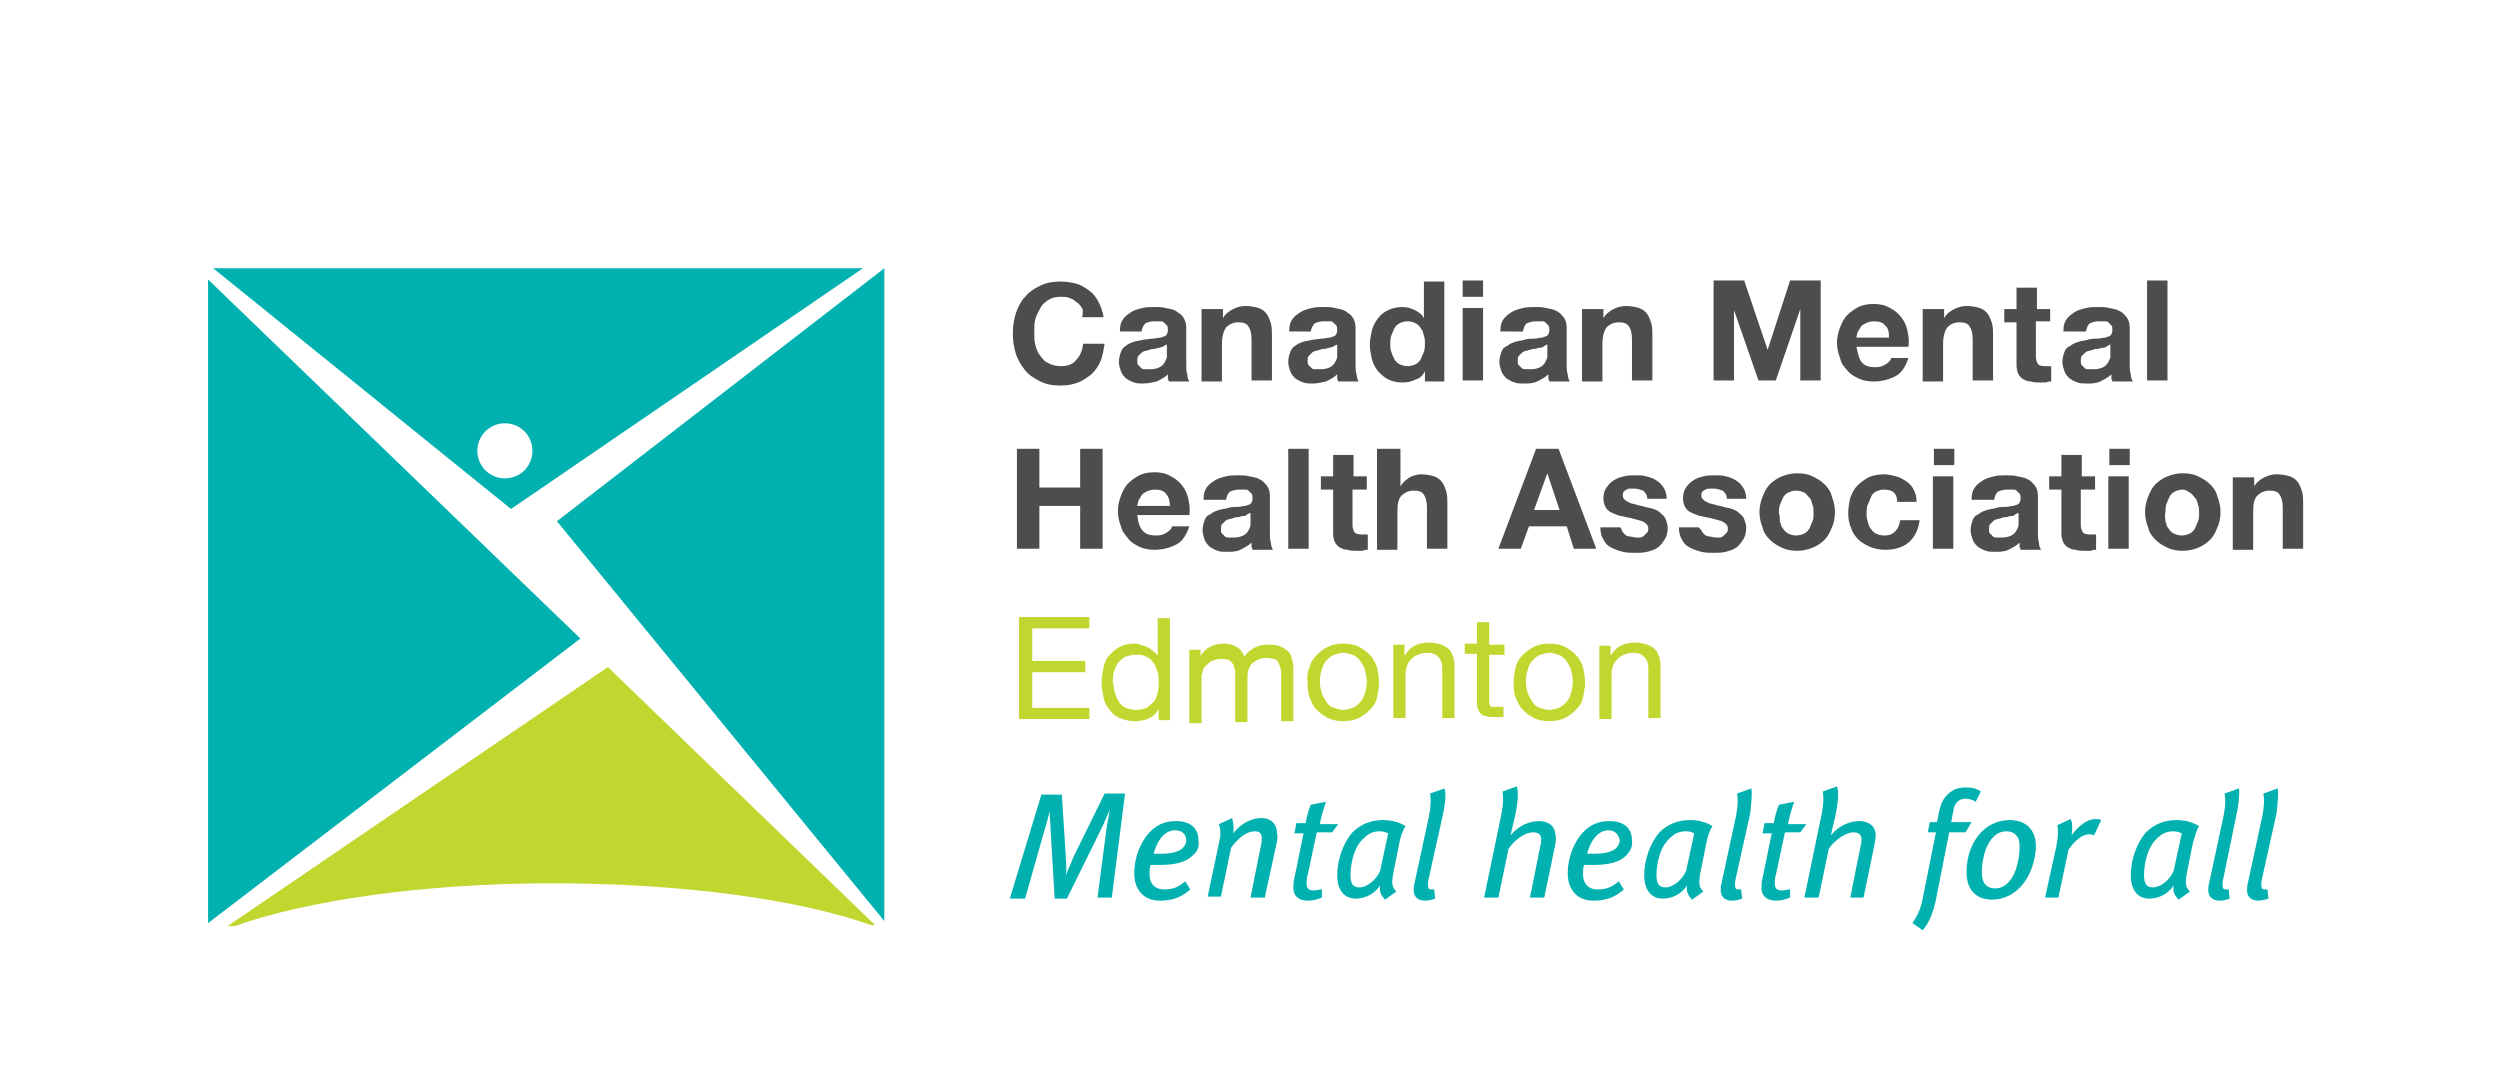 <?xml version="1.0" encoding="utf-8"?>
<!-- Generator: Adobe Illustrator 23.0.4, SVG Export Plug-In . SVG Version: 6.00 Build 0)  -->
<svg version="1.1" id="Layer_1" xmlns="http://www.w3.org/2000/svg" xmlns:xlink="http://www.w3.org/1999/xlink" x="0px" y="0px"
	 viewBox="0 0 245.1 106.5" style="enable-background:new 0 0 245.1 106.5;" xml:space="preserve">
<style type="text/css">
	.st0{fill:#4D4D4D;}
	.st1{fill:#00B1B0;}
	.st2{fill:#C1D730;}
</style>
<g>
	<path class="st0" d="M106,30.1c-0.1-0.2-0.3-0.4-0.5-0.5c-0.2-0.2-0.4-0.3-0.7-0.4c-0.2-0.1-0.5-0.1-0.8-0.1
		c-0.5,0-0.9,0.1-1.2,0.3c-0.3,0.2-0.6,0.4-0.8,0.8s-0.4,0.7-0.5,1.1c-0.1,0.4-0.1,0.8-0.1,1.3c0,0.4,0,0.8,0.1,1.2
		c0.1,0.4,0.2,0.7,0.5,1.1s0.5,0.6,0.8,0.7c0.3,0.2,0.8,0.3,1.2,0.3c0.7,0,1.2-0.2,1.5-0.6c0.4-0.4,0.6-0.9,0.7-1.6h2.1
		c-0.1,0.6-0.2,1.2-0.4,1.7c-0.2,0.5-0.5,0.9-0.9,1.3c-0.4,0.3-0.8,0.6-1.3,0.8c-0.5,0.2-1.1,0.3-1.7,0.3c-0.8,0-1.4-0.1-2-0.4
		c-0.6-0.3-1.1-0.6-1.5-1.1c-0.4-0.5-0.7-1-0.9-1.6c-0.2-0.6-0.3-1.3-0.3-2c0-0.7,0.1-1.4,0.3-2s0.5-1.2,0.9-1.6
		c0.4-0.5,0.9-0.8,1.5-1.1c0.6-0.3,1.3-0.4,2-0.4c0.5,0,1.1,0.1,1.5,0.2s0.9,0.4,1.3,0.7c0.4,0.3,0.7,0.7,0.9,1.1
		c0.2,0.4,0.4,0.9,0.5,1.5h-2.1C106.2,30.5,106.2,30.3,106,30.1z"/>
	<path class="st0" d="M109.8,32.4c0-0.5,0.1-0.8,0.3-1.1c0.2-0.3,0.5-0.5,0.8-0.7c0.3-0.2,0.7-0.3,1.1-0.4c0.4-0.1,0.8-0.1,1.2-0.1
		c0.4,0,0.7,0,1.1,0.1c0.4,0.1,0.7,0.1,1,0.3s0.6,0.4,0.7,0.6c0.2,0.3,0.3,0.6,0.3,1v3.7c0,0.3,0,0.6,0.1,0.9c0,0.3,0.1,0.5,0.2,0.7
		h-2c0-0.1-0.1-0.2-0.1-0.3c0-0.1,0-0.2,0-0.4c-0.3,0.3-0.7,0.5-1.1,0.7c-0.4,0.1-0.9,0.2-1.3,0.2c-0.3,0-0.7,0-0.9-0.1
		c-0.3-0.1-0.5-0.2-0.8-0.4c-0.2-0.2-0.4-0.4-0.5-0.7c-0.1-0.3-0.2-0.6-0.2-0.9c0-0.4,0.1-0.7,0.2-1c0.1-0.3,0.3-0.5,0.5-0.6
		c0.2-0.2,0.5-0.3,0.8-0.4c0.3-0.1,0.6-0.1,0.9-0.2c0.3,0,0.6-0.1,0.9-0.1c0.3,0,0.5-0.1,0.8-0.1c0.2-0.1,0.4-0.1,0.5-0.2
		c0.1-0.1,0.2-0.3,0.2-0.5c0-0.2,0-0.4-0.1-0.5c-0.1-0.1-0.2-0.2-0.3-0.3c-0.1-0.1-0.2-0.1-0.4-0.1c-0.2,0-0.3,0-0.5,0
		c-0.4,0-0.7,0.1-0.9,0.2c-0.2,0.2-0.3,0.4-0.4,0.8H109.8z M114.3,33.8c-0.1,0.1-0.2,0.1-0.3,0.2c-0.1,0-0.3,0.1-0.4,0.1
		c-0.1,0-0.3,0.1-0.4,0.1s-0.3,0-0.5,0.1c-0.1,0-0.3,0.1-0.4,0.1s-0.3,0.1-0.4,0.2s-0.2,0.2-0.3,0.3c-0.1,0.1-0.1,0.3-0.1,0.5
		c0,0.2,0,0.3,0.1,0.4c0.1,0.1,0.2,0.2,0.3,0.3c0.1,0.1,0.2,0.1,0.4,0.1c0.1,0,0.3,0,0.5,0c0.4,0,0.7-0.1,0.9-0.2
		c0.2-0.1,0.4-0.3,0.5-0.5c0.1-0.2,0.2-0.4,0.2-0.5c0-0.2,0-0.3,0-0.4V33.8z"/>
	<path class="st0" d="M119.9,30.2v1h0c0.2-0.4,0.6-0.7,1-0.9c0.4-0.2,0.8-0.3,1.2-0.3c0.5,0,1,0.1,1.3,0.2c0.3,0.1,0.6,0.3,0.8,0.6
		c0.2,0.3,0.3,0.6,0.4,0.9c0.1,0.4,0.1,0.8,0.1,1.2v4.4h-2v-4c0-0.6-0.1-1-0.3-1.3c-0.2-0.3-0.5-0.4-1-0.4c-0.5,0-0.9,0.2-1.2,0.5
		c-0.2,0.3-0.4,0.8-0.4,1.6v3.7h-2v-7.1H119.9z"/>
	<path class="st0" d="M126.4,32.4c0-0.5,0.1-0.8,0.3-1.1c0.2-0.3,0.5-0.5,0.8-0.7c0.3-0.2,0.7-0.3,1.1-0.4c0.4-0.1,0.8-0.1,1.2-0.1
		c0.4,0,0.7,0,1.1,0.1c0.4,0.1,0.7,0.1,1,0.3s0.6,0.4,0.7,0.6c0.2,0.3,0.3,0.6,0.3,1v3.7c0,0.3,0,0.6,0.1,0.9c0,0.3,0.1,0.5,0.2,0.7
		h-2c0-0.1-0.1-0.2-0.1-0.3c0-0.1,0-0.2,0-0.4c-0.3,0.3-0.7,0.5-1.1,0.7c-0.4,0.1-0.9,0.2-1.3,0.2c-0.3,0-0.7,0-0.9-0.1
		c-0.3-0.1-0.5-0.2-0.8-0.4c-0.2-0.2-0.4-0.4-0.5-0.7c-0.1-0.3-0.2-0.6-0.2-0.9c0-0.4,0.1-0.7,0.2-1c0.1-0.3,0.3-0.5,0.5-0.6
		c0.2-0.2,0.5-0.3,0.8-0.4c0.3-0.1,0.6-0.1,0.9-0.2c0.3,0,0.6-0.1,0.9-0.1c0.3,0,0.5-0.1,0.8-0.1c0.2-0.1,0.4-0.1,0.5-0.2
		c0.1-0.1,0.2-0.3,0.2-0.5c0-0.2,0-0.4-0.1-0.5c-0.1-0.1-0.2-0.2-0.3-0.3c-0.1-0.1-0.2-0.1-0.4-0.1c-0.2,0-0.3,0-0.5,0
		c-0.4,0-0.7,0.1-0.9,0.2c-0.2,0.2-0.3,0.4-0.4,0.8H126.4z M131,33.8c-0.1,0.1-0.2,0.1-0.3,0.2c-0.1,0-0.3,0.1-0.4,0.1
		c-0.1,0-0.3,0.1-0.4,0.1s-0.3,0-0.5,0.1c-0.1,0-0.3,0.1-0.4,0.1s-0.3,0.1-0.4,0.2s-0.2,0.2-0.3,0.3c-0.1,0.1-0.1,0.3-0.1,0.5
		c0,0.2,0,0.3,0.1,0.4c0.1,0.1,0.2,0.2,0.3,0.3c0.1,0.1,0.2,0.1,0.4,0.1c0.1,0,0.3,0,0.5,0c0.4,0,0.7-0.1,0.9-0.2
		c0.2-0.1,0.4-0.3,0.5-0.5c0.1-0.2,0.2-0.4,0.2-0.5c0-0.2,0-0.3,0-0.4V33.8z"/>
	<path class="st0" d="M139.7,36.4c-0.2,0.4-0.5,0.7-0.9,0.8c-0.4,0.2-0.8,0.3-1.3,0.3c-0.5,0-1-0.1-1.4-0.3s-0.7-0.5-1-0.8
		c-0.3-0.4-0.5-0.8-0.6-1.2c-0.1-0.5-0.2-0.9-0.2-1.4c0-0.5,0.1-0.9,0.2-1.4c0.1-0.4,0.3-0.8,0.6-1.2s0.6-0.6,1-0.8
		c0.4-0.2,0.9-0.3,1.4-0.3c0.4,0,0.8,0.1,1.2,0.3s0.7,0.4,0.9,0.8h0v-3.6h2v9.8h-1.9L139.7,36.4L139.7,36.4z M139.6,32.9
		c-0.1-0.3-0.1-0.5-0.3-0.7c-0.1-0.2-0.3-0.4-0.5-0.5c-0.2-0.1-0.5-0.2-0.8-0.2c-0.3,0-0.6,0.1-0.8,0.2c-0.2,0.1-0.4,0.3-0.5,0.5
		c-0.1,0.2-0.2,0.5-0.3,0.7c-0.1,0.3-0.1,0.6-0.1,0.8c0,0.3,0,0.5,0.1,0.8s0.2,0.5,0.3,0.7c0.1,0.2,0.3,0.4,0.5,0.5
		c0.2,0.1,0.5,0.2,0.8,0.2c0.3,0,0.6-0.1,0.8-0.2c0.2-0.1,0.4-0.3,0.5-0.5c0.1-0.2,0.2-0.5,0.3-0.7c0.1-0.3,0.1-0.6,0.1-0.9
		C139.7,33.4,139.7,33.2,139.6,32.9z"/>
	<path class="st0" d="M143.4,29.1v-1.6h2v1.6H143.4z M145.4,30.2v7.1h-2v-7.1H145.4z"/>
	<path class="st0" d="M147.1,32.4c0-0.5,0.1-0.8,0.3-1.1c0.2-0.3,0.5-0.5,0.8-0.7c0.3-0.2,0.7-0.3,1.1-0.4c0.4-0.1,0.8-0.1,1.2-0.1
		c0.4,0,0.7,0,1.1,0.1s0.7,0.1,1,0.3c0.3,0.1,0.5,0.4,0.7,0.6c0.2,0.3,0.3,0.6,0.3,1v3.7c0,0.3,0,0.6,0.1,0.9c0,0.3,0.1,0.5,0.2,0.7
		h-2c0-0.1-0.1-0.2-0.1-0.3c0-0.1,0-0.2,0-0.4c-0.3,0.3-0.7,0.5-1.1,0.7s-0.9,0.2-1.3,0.2c-0.3,0-0.7,0-0.9-0.1
		c-0.3-0.1-0.5-0.2-0.8-0.4c-0.2-0.2-0.4-0.4-0.5-0.7c-0.1-0.3-0.2-0.6-0.2-0.9c0-0.4,0.1-0.7,0.2-1c0.1-0.3,0.3-0.5,0.6-0.6
		c0.2-0.2,0.5-0.3,0.8-0.4c0.3-0.1,0.6-0.1,0.9-0.2s0.6-0.1,0.9-0.1c0.3,0,0.5-0.1,0.8-0.1c0.2-0.1,0.4-0.1,0.5-0.2
		c0.1-0.1,0.2-0.3,0.2-0.5c0-0.2,0-0.4-0.1-0.5s-0.2-0.2-0.3-0.3c-0.1-0.1-0.2-0.1-0.4-0.1c-0.2,0-0.3,0-0.5,0
		c-0.4,0-0.7,0.1-0.9,0.2s-0.3,0.4-0.4,0.8H147.1z M151.6,33.8c-0.1,0.1-0.2,0.1-0.3,0.2s-0.3,0.1-0.4,0.1c-0.1,0-0.3,0.1-0.4,0.1
		c-0.2,0-0.3,0-0.5,0.1c-0.1,0-0.3,0.1-0.4,0.1c-0.1,0-0.3,0.1-0.4,0.2s-0.2,0.2-0.3,0.3s-0.1,0.3-0.1,0.5c0,0.2,0,0.3,0.1,0.4
		s0.2,0.2,0.3,0.3c0.1,0.1,0.2,0.1,0.4,0.1s0.3,0,0.5,0c0.4,0,0.7-0.1,0.9-0.2c0.2-0.1,0.4-0.3,0.5-0.5c0.1-0.2,0.2-0.4,0.2-0.5
		c0-0.2,0-0.3,0-0.4V33.8z"/>
	<path class="st0" d="M157.2,30.2v1h0c0.2-0.4,0.6-0.7,1-0.9c0.4-0.2,0.8-0.3,1.2-0.3c0.5,0,1,0.1,1.3,0.2c0.3,0.1,0.6,0.3,0.8,0.6
		s0.3,0.6,0.4,0.9c0.1,0.4,0.1,0.8,0.1,1.2v4.4h-2v-4c0-0.6-0.1-1-0.3-1.3c-0.2-0.3-0.5-0.4-1-0.4c-0.5,0-0.9,0.2-1.2,0.5
		c-0.2,0.3-0.4,0.8-0.4,1.6v3.7h-2v-7.1H157.2z"/>
	<path class="st0" d="M171,27.5l2.3,6.8h0l2.2-6.8h3v9.8h-2v-7h0l-2.4,7h-1.7l-2.4-6.9h0v6.9h-2v-9.8H171z"/>
	<path class="st0" d="M182.6,35.6c0.3,0.3,0.7,0.4,1.3,0.4c0.4,0,0.7-0.1,1-0.3c0.3-0.2,0.5-0.4,0.5-0.6h1.7
		c-0.3,0.9-0.7,1.5-1.3,1.8s-1.3,0.5-2.1,0.5c-0.6,0-1.1-0.1-1.5-0.3c-0.4-0.2-0.8-0.4-1.1-0.8c-0.3-0.3-0.6-0.7-0.7-1.2
		c-0.2-0.5-0.3-1-0.3-1.5c0-0.5,0.1-1,0.3-1.5c0.2-0.5,0.4-0.9,0.7-1.2c0.3-0.3,0.7-0.6,1.1-0.8c0.4-0.2,0.9-0.3,1.5-0.3
		c0.6,0,1.1,0.1,1.6,0.4c0.4,0.2,0.8,0.5,1.1,0.9c0.3,0.4,0.5,0.8,0.6,1.3s0.2,1,0.1,1.6h-5.1C182.2,34.9,182.3,35.3,182.6,35.6z
		 M184.8,31.9c-0.2-0.3-0.6-0.4-1.1-0.4c-0.3,0-0.6,0.1-0.8,0.2s-0.4,0.2-0.5,0.4c-0.1,0.2-0.2,0.3-0.3,0.5c0,0.2-0.1,0.3-0.1,0.5
		h3.2C185.2,32.5,185.1,32.1,184.8,31.9z"/>
	<path class="st0" d="M190.6,30.2v1h0c0.2-0.4,0.6-0.7,1-0.9c0.4-0.2,0.8-0.3,1.2-0.3c0.5,0,1,0.1,1.3,0.2c0.3,0.1,0.6,0.3,0.8,0.6
		s0.3,0.6,0.4,0.9c0.1,0.4,0.1,0.8,0.1,1.2v4.4h-2v-4c0-0.6-0.1-1-0.3-1.3c-0.2-0.3-0.5-0.4-1-0.4c-0.5,0-0.9,0.2-1.2,0.5
		c-0.2,0.3-0.4,0.8-0.4,1.6v3.7h-2v-7.1H190.6z"/>
	<path class="st0" d="M201,30.2v1.3h-1.4V35c0,0.3,0.1,0.5,0.2,0.7c0.1,0.1,0.3,0.2,0.7,0.2c0.1,0,0.2,0,0.3,0c0.1,0,0.2,0,0.3,0
		v1.5c-0.2,0-0.3,0-0.5,0.1c-0.2,0-0.4,0-0.6,0c-0.3,0-0.6,0-0.9-0.1c-0.3,0-0.5-0.1-0.7-0.2c-0.2-0.1-0.4-0.3-0.5-0.5
		c-0.1-0.2-0.2-0.5-0.2-0.9v-4.2h-1.2v-1.3h1.2v-2.1h2v2.1H201z"/>
	<path class="st0" d="M202.3,32.4c0-0.5,0.1-0.8,0.3-1.1c0.2-0.3,0.5-0.5,0.8-0.7c0.3-0.2,0.7-0.3,1.1-0.4c0.4-0.1,0.8-0.1,1.2-0.1
		c0.4,0,0.7,0,1.1,0.1s0.7,0.1,1,0.3c0.3,0.1,0.5,0.4,0.7,0.6c0.2,0.3,0.3,0.6,0.3,1v3.7c0,0.3,0,0.6,0.1,0.9c0,0.3,0.1,0.5,0.2,0.7
		h-2c0-0.1-0.1-0.2-0.1-0.3c0-0.1,0-0.2,0-0.4c-0.3,0.3-0.7,0.5-1.1,0.7s-0.9,0.2-1.3,0.2c-0.3,0-0.7,0-0.9-0.1
		c-0.3-0.1-0.5-0.2-0.8-0.4c-0.2-0.2-0.4-0.4-0.5-0.7c-0.1-0.3-0.2-0.6-0.2-0.9c0-0.4,0.1-0.7,0.2-1c0.1-0.3,0.3-0.5,0.6-0.6
		c0.2-0.2,0.5-0.3,0.8-0.4c0.3-0.1,0.6-0.1,0.9-0.2s0.6-0.1,0.9-0.1c0.3,0,0.5-0.1,0.8-0.1c0.2-0.1,0.4-0.1,0.5-0.2
		c0.1-0.1,0.2-0.3,0.2-0.5c0-0.2,0-0.4-0.1-0.5s-0.2-0.2-0.3-0.3c-0.1-0.1-0.2-0.1-0.4-0.1c-0.2,0-0.3,0-0.5,0
		c-0.4,0-0.7,0.1-0.9,0.2s-0.3,0.4-0.4,0.8H202.3z M206.8,33.8c-0.1,0.1-0.2,0.1-0.3,0.2s-0.3,0.1-0.4,0.1c-0.1,0-0.3,0.1-0.4,0.1
		c-0.2,0-0.3,0-0.5,0.1c-0.1,0-0.3,0.1-0.4,0.1c-0.1,0-0.3,0.1-0.4,0.2c-0.1,0.1-0.2,0.2-0.3,0.3s-0.1,0.3-0.1,0.5
		c0,0.2,0,0.3,0.1,0.4s0.2,0.2,0.3,0.3c0.1,0.1,0.2,0.1,0.4,0.1s0.3,0,0.5,0c0.4,0,0.7-0.1,0.9-0.2c0.2-0.1,0.4-0.3,0.5-0.5
		c0.1-0.2,0.2-0.4,0.2-0.5c0-0.2,0-0.3,0-0.4V33.8z"/>
	<path class="st0" d="M212.5,27.5v9.8h-2v-9.8H212.5z"/>
	<path class="st0" d="M101.9,44v3.8h4V44h2.2v9.8h-2.2v-4.2h-4v4.2h-2.2V44H101.9z"/>
	<path class="st0" d="M112.1,52.1c0.3,0.3,0.7,0.4,1.3,0.4c0.4,0,0.7-0.1,1-0.3c0.3-0.2,0.5-0.4,0.5-0.6h1.7
		c-0.3,0.9-0.7,1.5-1.3,1.8s-1.3,0.5-2.1,0.5c-0.6,0-1.1-0.1-1.5-0.3c-0.4-0.2-0.8-0.4-1.1-0.8s-0.6-0.7-0.7-1.2
		c-0.2-0.5-0.3-1-0.3-1.5c0-0.5,0.1-1,0.3-1.5c0.2-0.5,0.4-0.9,0.7-1.2s0.7-0.6,1.1-0.8c0.4-0.2,0.9-0.3,1.5-0.3
		c0.6,0,1.1,0.1,1.6,0.4c0.4,0.2,0.8,0.5,1.1,0.9c0.3,0.4,0.5,0.8,0.6,1.3c0.1,0.5,0.2,1,0.1,1.6h-5.1
		C111.6,51.4,111.8,51.8,112.1,52.1z M114.3,48.4c-0.2-0.3-0.6-0.4-1.1-0.4c-0.3,0-0.6,0.1-0.8,0.2c-0.2,0.1-0.4,0.2-0.5,0.4
		c-0.1,0.2-0.2,0.3-0.3,0.5c0,0.2-0.1,0.3-0.1,0.5h3.2C114.7,49,114.5,48.6,114.3,48.4z"/>
	<path class="st0" d="M118,48.9c0-0.5,0.1-0.8,0.3-1.1c0.2-0.3,0.5-0.5,0.8-0.7c0.3-0.2,0.7-0.3,1.1-0.4c0.4-0.1,0.8-0.1,1.2-0.1
		c0.4,0,0.7,0,1.1,0.1s0.7,0.1,1,0.3c0.3,0.1,0.5,0.4,0.7,0.6c0.2,0.3,0.3,0.6,0.3,1v3.7c0,0.3,0,0.6,0.1,0.9c0,0.3,0.1,0.5,0.2,0.7
		h-2c0-0.1-0.1-0.2-0.1-0.3c0-0.1,0-0.2,0-0.4c-0.3,0.3-0.7,0.5-1.1,0.7s-0.9,0.2-1.3,0.2c-0.3,0-0.7,0-0.9-0.1
		c-0.3-0.1-0.5-0.2-0.8-0.4c-0.2-0.2-0.4-0.4-0.5-0.7c-0.1-0.3-0.2-0.6-0.2-0.9c0-0.4,0.1-0.7,0.2-1c0.1-0.3,0.3-0.5,0.6-0.6
		c0.2-0.2,0.5-0.3,0.8-0.4c0.3-0.1,0.6-0.1,0.9-0.2s0.6-0.1,0.9-0.1c0.3,0,0.5-0.1,0.8-0.1c0.2-0.1,0.4-0.1,0.5-0.2
		c0.1-0.1,0.2-0.3,0.2-0.5c0-0.2,0-0.4-0.1-0.5s-0.2-0.2-0.3-0.3c-0.1-0.1-0.2-0.1-0.4-0.1c-0.2,0-0.3,0-0.5,0
		c-0.4,0-0.7,0.1-0.9,0.2s-0.3,0.4-0.4,0.8H118z M122.5,50.3c-0.1,0.1-0.2,0.1-0.3,0.2s-0.3,0.1-0.4,0.1c-0.1,0-0.3,0.1-0.4,0.1
		c-0.2,0-0.3,0-0.5,0.1c-0.1,0-0.3,0.1-0.4,0.1c-0.1,0-0.3,0.1-0.4,0.2s-0.2,0.2-0.3,0.3s-0.1,0.3-0.1,0.5c0,0.2,0,0.3,0.1,0.4
		s0.2,0.2,0.3,0.3c0.1,0.1,0.2,0.1,0.4,0.1s0.3,0,0.5,0c0.4,0,0.7-0.1,0.9-0.2c0.2-0.1,0.4-0.3,0.5-0.5c0.1-0.2,0.2-0.4,0.2-0.5
		c0-0.2,0-0.3,0-0.4V50.3z"/>
	<path class="st0" d="M128.3,44v9.8h-2V44H128.3z"/>
	<path class="st0" d="M134,46.7V48h-1.4v3.5c0,0.3,0.1,0.5,0.2,0.7c0.1,0.1,0.3,0.2,0.7,0.2c0.1,0,0.2,0,0.3,0c0.1,0,0.2,0,0.3,0
		v1.5c-0.2,0-0.3,0-0.5,0.1c-0.2,0-0.4,0-0.6,0c-0.3,0-0.6,0-0.9-0.1c-0.3,0-0.5-0.1-0.7-0.2c-0.2-0.1-0.4-0.3-0.5-0.5
		c-0.1-0.2-0.2-0.5-0.2-0.9V48h-1.2v-1.3h1.2v-2.1h2v2.1H134z"/>
	<path class="st0" d="M137.3,44v3.7h0c0.2-0.4,0.6-0.7,0.9-0.9c0.4-0.2,0.8-0.3,1.1-0.3c0.5,0,1,0.1,1.3,0.2
		c0.3,0.1,0.6,0.3,0.8,0.6s0.3,0.6,0.4,0.9c0.1,0.4,0.1,0.8,0.1,1.2v4.4h-2v-4c0-0.6-0.1-1-0.3-1.3s-0.5-0.4-1-0.4
		c-0.5,0-0.9,0.2-1.2,0.5s-0.4,0.8-0.4,1.6v3.7h-2V44H137.3z"/>
	<path class="st0" d="M152.8,44l3.7,9.8h-2.2l-0.7-2.2h-3.7l-0.8,2.2h-2.2l3.7-9.8H152.8z M152.9,50l-1.2-3.6h0l-1.3,3.6H152.9z"/>
	<path class="st0" d="M159,52c0.1,0.2,0.2,0.3,0.3,0.4c0.1,0.1,0.3,0.2,0.5,0.2s0.4,0.1,0.6,0.1c0.1,0,0.3,0,0.4,0s0.3-0.1,0.4-0.2
		c0.1-0.1,0.2-0.2,0.3-0.3c0.1-0.1,0.1-0.3,0.1-0.4c0-0.3-0.2-0.5-0.6-0.7c-0.4-0.1-0.9-0.3-1.6-0.4c-0.3-0.1-0.6-0.1-0.8-0.2
		c-0.3-0.1-0.5-0.2-0.7-0.3c-0.2-0.1-0.4-0.3-0.5-0.5c-0.1-0.2-0.2-0.5-0.2-0.8c0-0.5,0.1-0.8,0.3-1.1c0.2-0.3,0.4-0.5,0.7-0.7
		c0.3-0.2,0.6-0.3,1-0.4c0.4-0.1,0.7-0.1,1.1-0.1c0.4,0,0.8,0,1.1,0.1c0.4,0.1,0.7,0.2,1,0.4c0.3,0.2,0.5,0.4,0.7,0.7
		c0.2,0.3,0.3,0.7,0.3,1.1h-1.9c0-0.4-0.2-0.6-0.4-0.8c-0.3-0.1-0.6-0.2-0.9-0.2c-0.1,0-0.2,0-0.4,0c-0.1,0-0.2,0-0.3,0.1
		c-0.1,0-0.2,0.1-0.3,0.2s-0.1,0.2-0.1,0.4c0,0.2,0.1,0.3,0.2,0.4c0.1,0.1,0.3,0.2,0.5,0.3s0.4,0.1,0.7,0.2s0.5,0.1,0.8,0.2
		c0.3,0.1,0.6,0.1,0.8,0.2c0.3,0.1,0.5,0.2,0.7,0.4c0.2,0.2,0.4,0.3,0.5,0.6s0.2,0.5,0.2,0.8c0,0.5-0.1,0.9-0.3,1.2
		c-0.2,0.3-0.4,0.6-0.7,0.8s-0.6,0.3-1,0.4c-0.4,0.1-0.8,0.1-1.2,0.1c-0.4,0-0.8,0-1.2-0.1c-0.4-0.1-0.7-0.2-1.1-0.4
		s-0.6-0.4-0.8-0.8c-0.2-0.3-0.3-0.7-0.3-1.2h1.9C158.9,51.7,159,51.9,159,52z"/>
	<path class="st0" d="M166.8,52c0.1,0.2,0.2,0.3,0.3,0.4c0.1,0.1,0.3,0.2,0.5,0.2s0.4,0.1,0.6,0.1c0.1,0,0.3,0,0.4,0
		c0.2,0,0.3-0.1,0.4-0.2c0.1-0.1,0.2-0.2,0.3-0.3c0.1-0.1,0.1-0.3,0.1-0.4c0-0.3-0.2-0.5-0.6-0.7c-0.4-0.1-0.9-0.3-1.6-0.4
		c-0.3-0.1-0.6-0.1-0.8-0.2c-0.3-0.1-0.5-0.2-0.7-0.3c-0.2-0.1-0.4-0.3-0.5-0.5c-0.1-0.2-0.2-0.5-0.2-0.8c0-0.5,0.1-0.8,0.3-1.1
		c0.2-0.3,0.4-0.5,0.7-0.7c0.3-0.2,0.6-0.3,1-0.4c0.4-0.1,0.7-0.1,1.1-0.1s0.8,0,1.1,0.1c0.4,0.1,0.7,0.2,1,0.4
		c0.3,0.2,0.5,0.4,0.7,0.7c0.2,0.3,0.3,0.7,0.3,1.1h-1.9c0-0.4-0.2-0.6-0.4-0.8c-0.3-0.1-0.6-0.2-0.9-0.2c-0.1,0-0.2,0-0.4,0
		c-0.1,0-0.2,0-0.4,0.1s-0.2,0.1-0.3,0.2c-0.1,0.1-0.1,0.2-0.1,0.4c0,0.2,0.1,0.3,0.2,0.4c0.1,0.1,0.3,0.2,0.5,0.3
		c0.2,0.1,0.4,0.1,0.7,0.2c0.3,0.1,0.5,0.1,0.8,0.2c0.3,0.1,0.6,0.1,0.8,0.2c0.3,0.1,0.5,0.2,0.7,0.4c0.2,0.2,0.4,0.3,0.5,0.6
		s0.2,0.5,0.2,0.8c0,0.5-0.1,0.9-0.3,1.2c-0.2,0.3-0.4,0.6-0.7,0.8c-0.3,0.2-0.6,0.3-1,0.4c-0.4,0.1-0.8,0.1-1.2,0.1
		c-0.4,0-0.8,0-1.2-0.1c-0.4-0.1-0.7-0.2-1.1-0.4s-0.6-0.4-0.8-0.8c-0.2-0.3-0.3-0.7-0.3-1.2h1.9C166.6,51.7,166.7,51.9,166.8,52z"
		/>
	<path class="st0" d="M172.8,48.7c0.2-0.5,0.4-0.9,0.7-1.2c0.3-0.3,0.7-0.6,1.2-0.8s1-0.3,1.5-0.3c0.6,0,1.1,0.1,1.5,0.3
		s0.8,0.4,1.2,0.8c0.3,0.3,0.6,0.7,0.7,1.2c0.2,0.5,0.3,1,0.3,1.5s-0.1,1.1-0.3,1.5c-0.2,0.5-0.4,0.9-0.7,1.2s-0.7,0.6-1.2,0.8
		c-0.5,0.2-1,0.3-1.5,0.3c-0.6,0-1.1-0.1-1.5-0.3c-0.4-0.2-0.8-0.4-1.2-0.8c-0.3-0.3-0.6-0.7-0.7-1.2c-0.2-0.5-0.3-1-0.3-1.5
		S172.6,49.2,172.8,48.7z M174.5,51.1c0.1,0.3,0.1,0.5,0.3,0.7c0.1,0.2,0.3,0.4,0.5,0.5c0.2,0.1,0.5,0.2,0.8,0.2s0.6-0.1,0.8-0.2
		c0.2-0.1,0.4-0.3,0.5-0.5c0.1-0.2,0.2-0.5,0.3-0.7s0.1-0.5,0.1-0.8c0-0.3,0-0.6-0.1-0.8c-0.1-0.3-0.1-0.5-0.3-0.7s-0.3-0.4-0.5-0.5
		s-0.5-0.2-0.8-0.2s-0.6,0.1-0.8,0.2c-0.2,0.1-0.4,0.3-0.5,0.5s-0.2,0.5-0.3,0.7c-0.1,0.3-0.1,0.6-0.1,0.8
		C174.5,50.5,174.5,50.8,174.5,51.1z"/>
	<path class="st0" d="M184.7,48c-0.3,0-0.6,0.1-0.8,0.2c-0.2,0.1-0.4,0.3-0.5,0.6s-0.2,0.5-0.3,0.7c-0.1,0.3-0.1,0.5-0.1,0.8
		c0,0.3,0,0.5,0.1,0.8c0.1,0.3,0.1,0.5,0.3,0.7c0.1,0.2,0.3,0.4,0.5,0.5c0.2,0.1,0.5,0.2,0.8,0.2c0.5,0,0.8-0.1,1.1-0.4
		c0.3-0.3,0.4-0.6,0.5-1.1h1.9c-0.1,0.9-0.5,1.7-1.1,2.2s-1.4,0.7-2.3,0.7c-0.5,0-1-0.1-1.5-0.3c-0.4-0.2-0.8-0.4-1.1-0.7
		c-0.3-0.3-0.6-0.7-0.7-1.1c-0.2-0.4-0.3-0.9-0.3-1.5c0-0.5,0.1-1.1,0.2-1.5c0.2-0.5,0.4-0.9,0.7-1.2s0.7-0.6,1.1-0.8s1-0.3,1.5-0.3
		c0.4,0,0.8,0.1,1.2,0.2c0.4,0.1,0.7,0.3,1,0.5c0.3,0.2,0.6,0.5,0.7,0.8c0.2,0.3,0.3,0.7,0.3,1.2h-1.9C186,48.4,185.6,48,184.7,48z"
		/>
	<path class="st0" d="M189.6,45.6V44h2v1.6H189.6z M191.5,46.7v7.1h-2v-7.1H191.5z"/>
	<path class="st0" d="M193.3,48.9c0-0.5,0.1-0.8,0.3-1.1c0.2-0.3,0.5-0.5,0.8-0.7c0.3-0.2,0.7-0.3,1.1-0.4c0.4-0.1,0.8-0.1,1.2-0.1
		c0.4,0,0.7,0,1.1,0.1s0.7,0.1,1,0.3c0.3,0.1,0.5,0.4,0.7,0.6c0.2,0.3,0.3,0.6,0.3,1v3.7c0,0.3,0,0.6,0.1,0.9c0,0.3,0.1,0.5,0.2,0.7
		h-2c0-0.1-0.1-0.2-0.1-0.3c0-0.1,0-0.2,0-0.4c-0.3,0.3-0.7,0.5-1.1,0.7s-0.9,0.2-1.3,0.2c-0.3,0-0.7,0-0.9-0.1
		c-0.3-0.1-0.5-0.2-0.8-0.4c-0.2-0.2-0.4-0.4-0.5-0.7c-0.1-0.3-0.2-0.6-0.2-0.9c0-0.4,0.1-0.7,0.2-1c0.1-0.3,0.3-0.5,0.6-0.6
		c0.2-0.2,0.5-0.3,0.8-0.4c0.3-0.1,0.6-0.1,0.9-0.2s0.6-0.1,0.9-0.1c0.3,0,0.5-0.1,0.8-0.1c0.2-0.1,0.4-0.1,0.5-0.2
		c0.1-0.1,0.2-0.3,0.2-0.5c0-0.2,0-0.4-0.1-0.5s-0.2-0.2-0.3-0.3c-0.1-0.1-0.2-0.1-0.4-0.1c-0.2,0-0.3,0-0.5,0
		c-0.4,0-0.7,0.1-0.9,0.2s-0.3,0.4-0.4,0.8H193.3z M197.8,50.3c-0.1,0.1-0.2,0.1-0.3,0.2s-0.3,0.1-0.4,0.1c-0.1,0-0.3,0.1-0.4,0.1
		c-0.2,0-0.3,0-0.5,0.1c-0.1,0-0.3,0.1-0.4,0.1c-0.1,0-0.3,0.1-0.4,0.2s-0.2,0.2-0.3,0.3s-0.1,0.3-0.1,0.5c0,0.2,0,0.3,0.1,0.4
		s0.2,0.2,0.3,0.3c0.1,0.1,0.2,0.1,0.4,0.1s0.3,0,0.5,0c0.4,0,0.7-0.1,0.9-0.2c0.2-0.1,0.4-0.3,0.5-0.5c0.1-0.2,0.2-0.4,0.2-0.5
		c0-0.2,0-0.3,0-0.4V50.3z"/>
	<path class="st0" d="M205.4,46.7V48H204v3.5c0,0.3,0.1,0.5,0.2,0.7c0.1,0.1,0.3,0.2,0.7,0.2c0.1,0,0.2,0,0.3,0c0.1,0,0.2,0,0.3,0
		v1.5c-0.2,0-0.3,0-0.5,0.1c-0.2,0-0.4,0-0.6,0c-0.3,0-0.6,0-0.9-0.1c-0.3,0-0.5-0.1-0.7-0.2c-0.2-0.1-0.4-0.3-0.5-0.5
		c-0.1-0.2-0.2-0.5-0.2-0.9V48h-1.2v-1.3h1.2v-2.1h2v2.1H205.4z"/>
	<path class="st0" d="M206.8,45.6V44h2v1.6H206.8z M208.7,46.7v7.1h-2v-7.1H208.7z"/>
	<path class="st0" d="M210.6,48.7c0.2-0.5,0.4-0.9,0.7-1.2c0.3-0.3,0.7-0.6,1.2-0.8s1-0.3,1.5-0.3c0.6,0,1.1,0.1,1.5,0.3
		s0.8,0.4,1.2,0.8c0.3,0.3,0.6,0.7,0.7,1.2c0.2,0.5,0.3,1,0.3,1.5s-0.1,1.1-0.3,1.5c-0.2,0.5-0.4,0.9-0.7,1.2
		c-0.3,0.3-0.7,0.6-1.2,0.8c-0.5,0.2-1,0.3-1.5,0.3c-0.6,0-1.1-0.1-1.5-0.3c-0.4-0.2-0.8-0.4-1.2-0.8c-0.3-0.3-0.6-0.7-0.7-1.2
		c-0.2-0.5-0.3-1-0.3-1.5S210.4,49.2,210.6,48.7z M212.3,51.1c0.1,0.3,0.1,0.5,0.3,0.7c0.1,0.2,0.3,0.4,0.5,0.5
		c0.2,0.1,0.5,0.2,0.8,0.2s0.6-0.1,0.8-0.2c0.2-0.1,0.4-0.3,0.5-0.5c0.1-0.2,0.2-0.5,0.3-0.7s0.1-0.5,0.1-0.8c0-0.3,0-0.6-0.1-0.8
		c-0.1-0.3-0.1-0.5-0.3-0.7s-0.3-0.4-0.5-0.5S214.3,48,214,48s-0.6,0.1-0.8,0.2c-0.2,0.1-0.4,0.3-0.5,0.5s-0.2,0.5-0.3,0.7
		c-0.1,0.3-0.1,0.6-0.1,0.8C212.2,50.5,212.3,50.8,212.3,51.1z"/>
	<path class="st0" d="M221,46.7v1h0c0.2-0.4,0.6-0.7,1-0.9c0.4-0.2,0.8-0.3,1.2-0.3c0.5,0,1,0.1,1.3,0.2c0.3,0.1,0.6,0.3,0.8,0.6
		c0.2,0.3,0.3,0.6,0.4,0.9c0.1,0.4,0.1,0.8,0.1,1.2v4.4h-2v-4c0-0.6-0.1-1-0.3-1.3c-0.2-0.3-0.5-0.4-1-0.4c-0.5,0-0.9,0.2-1.2,0.5
		s-0.4,0.8-0.4,1.6v3.7h-2v-7.1H221z"/>
	<path class="st1" d="M109,88h-1.4l0.9-6.9c0.1-0.6,0.3-1.6,0.3-1.7c-0.2,0.5-0.5,1.1-0.7,1.6l-3.5,7.1h-1.2l-0.4-6.7
		c0-0.7-0.1-1.3-0.1-1.9c0,0.1-0.3,1.3-0.5,1.9l-1.9,6.7H99l3.1-10.2h2l0.4,6.2c0,0.7,0.1,1,0,1.7c0.3-0.8,0.5-1.1,0.7-1.7l3.1-6.3
		h2L109,88z"/>
	<path class="st1" d="M116.9,83.9c-0.6,0.6-1.6,0.9-3.2,0.9c-0.3,0-0.7,0-0.9,0c-0.1,0.3-0.1,0.6-0.1,0.9c0,1,0.6,1.5,1.4,1.5
		c0.9,0,1.4-0.2,2.1-0.8l0.5,0.8c-0.8,0.7-1.6,1.1-3,1.1c-1.5,0-2.5-1-2.5-2.7c0-1.5,0.6-3.1,1.6-4.1c0.7-0.7,1.5-1,2.5-1
		c1.4,0,2.2,0.7,2.2,1.9C117.6,83,117.4,83.5,116.9,83.9z M115.2,81.4c-0.9,0-1.7,0.8-2.1,2.3c0.2,0,0.5,0,0.7,0
		c1.1,0,1.7-0.2,2.1-0.5c0.2-0.2,0.4-0.5,0.4-0.8C116.3,81.9,116,81.4,115.2,81.4z"/>
	<path class="st1" d="M125.2,82.5L124,88h-1.4l1-5c0.1-0.4,0.1-0.6,0.1-0.8c0-0.5-0.2-0.7-0.7-0.7c-0.6,0-1.4,0.4-2.3,1.6l-1,4.8
		h-1.3l1.1-5.2c0.2-0.9,0.2-1.3,0-1.9l1.3-0.6c0.1,0.4,0.2,0.9,0.1,1.5c0.8-1,1.8-1.5,2.8-1.5c0.9,0,1.5,0.6,1.5,1.5
		C125.3,82.1,125.2,82.3,125.2,82.5z"/>
	<path class="st1" d="M130.6,81.6h-1.5l-0.9,4.2c-0.1,0.3-0.1,0.6-0.1,0.8c0,0.5,0.2,0.7,0.7,0.7c0.3,0,0.5-0.1,0.8-0.1v0.8
		c-0.5,0.2-0.9,0.3-1.4,0.3c-0.9,0-1.4-0.5-1.4-1.2c0-0.4,0-0.6,0.1-1l0.9-4.4h-0.9l0.2-1h0.9c0.1-0.6,0.3-1.3,0.5-1.8l1.5-0.3
		c-0.2,0.6-0.5,1.5-0.6,2.2h1.8L130.6,81.6z"/>
	<path class="st1" d="M137.2,82.6l-0.6,3c-0.2,1.1-0.1,1.4,0.3,1.8l-1.1,0.8c-0.4-0.4-0.6-0.8-0.5-1.4c-0.5,0.8-1.4,1.3-2.4,1.3
		c-1,0-1.8-0.7-1.8-2.3c0-1.5,0.6-3.2,1.5-4.2c0.8-0.8,1.8-1.2,3-1.2c0.8,0,1.6,0.2,2.2,0.6C137.5,81.4,137.3,82.1,137.2,82.6z
		 M135.3,81.5c-0.8,0-1.3,0.3-1.9,1c-0.7,0.8-1,2.3-1,3.3c0,0.9,0.3,1.2,0.9,1.2c0.7,0,1.6-0.7,2-1.6l0.8-3.7
		C135.9,81.6,135.6,81.5,135.3,81.5z"/>
	<path class="st1" d="M141.5,79.7l-1.4,6.3c-0.1,0.4-0.1,0.6-0.1,0.8c0,0.3,0.1,0.4,0.3,0.4c0.1,0,0.2,0,0.3,0l0.1,0.9
		c-0.3,0.1-0.6,0.2-1,0.2c-0.7,0-1.1-0.4-1.1-1c0-0.2,0-0.5,0.1-0.8l1.4-6.5c0.2-1,0.2-1.7,0.1-2.2l1.4-0.5
		C141.8,77.6,141.7,78.8,141.5,79.7z"/>
	<path class="st1" d="M152.5,82.7l-1.1,5.3H150l1-5c0.1-0.3,0.1-0.5,0.1-0.7c0-0.5-0.3-0.7-0.8-0.7c-0.7,0-1.7,0.6-2.4,1.6l-1,4.8
		h-1.4l1.7-8.2c0.2-1,0.2-1.7,0.1-2.2l1.4-0.5c0.2,0.5,0.1,1.6-0.1,2.6l-0.2,0.9c-0.1,0.3-0.2,0.9-0.3,1.3c0.8-1,1.9-1.4,2.8-1.4
		c1,0,1.6,0.6,1.6,1.4C152.6,82.1,152.5,82.4,152.5,82.7z"/>
	<path class="st1" d="M159.4,83.9c-0.6,0.6-1.6,0.9-3.2,0.9c-0.3,0-0.7,0-0.9,0c-0.1,0.3-0.1,0.6-0.1,0.9c0,1,0.6,1.5,1.4,1.5
		c0.9,0,1.4-0.2,2.1-0.8l0.5,0.8c-0.8,0.7-1.6,1.1-3,1.1c-1.5,0-2.5-1-2.5-2.7c0-1.5,0.6-3.1,1.6-4.1c0.7-0.7,1.5-1,2.5-1
		c1.4,0,2.2,0.7,2.2,1.9C160.1,83,159.8,83.5,159.4,83.9z M157.7,81.4c-0.9,0-1.7,0.8-2.1,2.3c0.2,0,0.5,0,0.7,0
		c1.1,0,1.7-0.2,2.1-0.5c0.2-0.2,0.4-0.5,0.4-0.8C158.7,81.9,158.4,81.4,157.7,81.4z"/>
	<path class="st1" d="M167.3,82.6l-0.6,3c-0.2,1.1-0.1,1.4,0.3,1.8l-1.1,0.8c-0.4-0.4-0.6-0.8-0.5-1.4c-0.5,0.8-1.4,1.3-2.4,1.3
		c-1,0-1.8-0.7-1.8-2.3c0-1.5,0.6-3.2,1.5-4.2c0.8-0.8,1.8-1.2,3-1.2c0.8,0,1.6,0.2,2.2,0.6C167.6,81.4,167.4,82.1,167.3,82.6z
		 M165.3,81.5c-0.8,0-1.3,0.3-1.9,1c-0.7,0.8-1,2.3-1,3.3c0,0.9,0.3,1.2,0.9,1.2c0.7,0,1.6-0.7,2-1.6l0.8-3.7
		C165.9,81.6,165.7,81.5,165.3,81.5z"/>
	<path class="st1" d="M171.6,79.7l-1.4,6.3c-0.1,0.4-0.1,0.6-0.1,0.8c0,0.3,0.1,0.4,0.3,0.4c0.1,0,0.2,0,0.3,0l0.1,0.9
		c-0.3,0.1-0.6,0.2-1,0.2c-0.7,0-1.1-0.4-1.1-1c0-0.2,0-0.5,0.1-0.8l1.4-6.5c0.2-1,0.2-1.7,0.1-2.2l1.4-0.5
		C171.8,77.6,171.7,78.8,171.6,79.7z"/>
	<path class="st1" d="M176.5,81.6H175l-0.9,4.2c-0.1,0.3-0.1,0.6-0.1,0.8c0,0.5,0.2,0.7,0.7,0.7c0.3,0,0.5-0.1,0.8-0.1v0.8
		c-0.5,0.2-0.9,0.3-1.4,0.3c-0.9,0-1.4-0.5-1.4-1.2c0-0.4,0-0.6,0.1-1l0.9-4.4h-0.9l0.2-1h0.9c0.1-0.6,0.3-1.3,0.5-1.8l1.5-0.3
		c-0.2,0.6-0.5,1.5-0.6,2.2h1.8L176.5,81.6z"/>
	<path class="st1" d="M183.8,82.7l-1.1,5.3h-1.3l1-5c0.1-0.3,0.1-0.5,0.1-0.7c0-0.5-0.3-0.7-0.8-0.7c-0.6,0-1.7,0.6-2.4,1.6l-1,4.8
		h-1.4l1.7-8.2c0.2-1,0.2-1.7,0.1-2.2l1.4-0.5c0.2,0.5,0.1,1.6-0.1,2.6l-0.2,0.9c-0.1,0.3-0.2,0.9-0.3,1.3c0.8-1,1.9-1.4,2.8-1.4
		c1,0,1.6,0.6,1.6,1.4C183.9,82.1,183.8,82.4,183.8,82.7z"/>
	<path class="st1" d="M193.7,78.6c-0.3-0.2-0.7-0.3-1-0.3c-0.6,0-1.1,0.4-1.2,1.2l-0.2,1.1h2l-0.6,1h-1.6l-1.3,6.6
		c-0.3,1.4-0.7,2.3-1.3,3l-1-0.7c0.4-0.6,0.8-1.3,1-2.4l1.3-6.5H189l0.2-1h0.7c0-0.1,0.2-0.9,0.2-1c0.2-1,0.6-1.6,1.2-2
		c0.4-0.3,0.9-0.4,1.4-0.4c0.6,0,1.1,0.1,1.5,0.4L193.7,78.6z"/>
	<path class="st1" d="M195.3,88.2c-1.6,0-2.5-1-2.5-2.7c0-2.9,1.8-5.1,4.2-5.1c1.7,0,2.6,1,2.6,2.6
		C199.5,85.8,197.8,88.2,195.3,88.2z M196.7,81.5c-1.6,0-2.4,2.1-2.4,4.1c0,1,0.5,1.5,1.3,1.5c1.6,0,2.4-2.1,2.4-4.2
		C198,81.9,197.4,81.5,196.7,81.5z"/>
	<path class="st1" d="M205.3,81.9c-0.1-0.1-0.3-0.1-0.5-0.1c-0.6,0-1.3,0.5-2,1.5l-1,4.7h-1.3l1.1-5c0.2-1.1,0.2-1.6,0.1-2.1
		l1.3-0.6c0.2,0.4,0.2,0.9,0.1,1.6c0.7-1,1.6-1.6,2.3-1.6c0.3,0,0.4,0,0.6,0.1L205.3,81.9z"/>
	<path class="st1" d="M215,82.6l-0.6,3c-0.2,1.1-0.1,1.4,0.3,1.8l-1.1,0.8c-0.4-0.4-0.6-0.8-0.5-1.4c-0.5,0.8-1.4,1.3-2.4,1.3
		c-1,0-1.8-0.7-1.8-2.3c0-1.5,0.6-3.2,1.5-4.2c0.8-0.8,1.8-1.2,3-1.2c0.8,0,1.6,0.2,2.2,0.6C215.3,81.4,215.2,82.1,215,82.6z
		 M213.1,81.5c-0.8,0-1.3,0.3-1.9,1c-0.7,0.8-1,2.3-1,3.3c0,0.9,0.3,1.2,0.9,1.2c0.7,0,1.6-0.7,2-1.6l0.8-3.7
		C213.7,81.6,213.4,81.5,213.1,81.5z"/>
	<path class="st1" d="M219.3,79.7L218,86c-0.1,0.4-0.1,0.6-0.1,0.8c0,0.3,0.1,0.4,0.3,0.4c0.1,0,0.2,0,0.3,0l0.1,0.9
		c-0.3,0.1-0.6,0.2-1,0.2c-0.7,0-1.1-0.4-1.1-1c0-0.2,0-0.5,0.1-0.8l1.4-6.5c0.2-1,0.2-1.7,0.1-2.2l1.4-0.5
		C219.6,77.6,219.5,78.8,219.3,79.7z"/>
	<path class="st1" d="M223.2,79.7l-1.4,6.3c-0.1,0.4-0.1,0.6-0.1,0.8c0,0.3,0.1,0.4,0.3,0.4c0.1,0,0.2,0,0.3,0l0.1,0.9
		c-0.3,0.1-0.7,0.2-1,0.2c-0.7,0-1.1-0.4-1.1-1c0-0.2,0-0.5,0.1-0.8l1.4-6.5c0.2-1,0.2-1.7,0.1-2.2l1.4-0.5
		C223.4,77.6,223.3,78.8,223.2,79.7z"/>
</g>
<g>
	<path class="st1" d="M46.8,44.2c0-1.5,1.2-2.7,2.7-2.7c1.5,0,2.7,1.2,2.7,2.7c0,1.5-1.2,2.7-2.7,2.7C48,46.9,46.8,45.7,46.8,44.2z
		 M50.1,49.9l34.5-23.6H20.9L50.1,49.9z"/>
	<polygon class="st1" points="20.4,27.4 56.9,62.6 20.4,90.5 	"/>
	<polygon class="st1" points="86.7,26.3 54.6,51.1 86.7,90.3 	"/>
	<path class="st2" d="M54.2,86.6c12.8,0,24.2,1.6,31.2,4.1h0.4L59.6,65.4L22.3,90.8H23C30,88.3,41.4,86.6,54.2,86.6z"/>
</g>
<g>
	<path class="st2" d="M106.8,60.5v1.1h-5.6v3.2h5.2v1.1h-5.2v3.5h5.6v1.1h-6.9v-10H106.8z"/>
	<path class="st2" d="M113.6,70.5v-1h0c-0.2,0.4-0.5,0.7-0.9,0.9c-0.4,0.2-0.9,0.3-1.4,0.3c-0.6,0-1-0.1-1.5-0.3s-0.8-0.5-1-0.8
		c-0.3-0.3-0.5-0.7-0.6-1.2c-0.1-0.5-0.2-0.9-0.2-1.5c0-0.5,0.1-1,0.2-1.5c0.1-0.5,0.3-0.9,0.6-1.2c0.3-0.3,0.6-0.6,1-0.8
		c0.4-0.2,0.9-0.3,1.4-0.3c0.2,0,0.4,0,0.6,0.1s0.4,0.1,0.6,0.2s0.4,0.2,0.6,0.4c0.2,0.1,0.4,0.3,0.5,0.5h0v-3.7h1.2v10H113.6z
		 M109.3,67.9c0.1,0.3,0.2,0.6,0.4,0.9c0.2,0.3,0.4,0.5,0.7,0.6c0.3,0.1,0.6,0.2,1,0.2c0.4,0,0.7-0.1,1-0.2c0.3-0.2,0.5-0.4,0.7-0.6
		s0.3-0.5,0.4-0.9c0.1-0.3,0.1-0.7,0.1-1c0-0.4,0-0.7-0.1-1c-0.1-0.3-0.2-0.6-0.4-0.9c-0.2-0.3-0.4-0.5-0.7-0.6
		c-0.3-0.2-0.6-0.2-1.1-0.2c-0.4,0-0.7,0.1-1,0.2c-0.3,0.2-0.5,0.4-0.7,0.6c-0.2,0.3-0.3,0.6-0.4,0.9c-0.1,0.3-0.1,0.7-0.1,1
		C109.2,67.2,109.2,67.6,109.3,67.9z"/>
	<path class="st2" d="M117.7,63.2v1.1h0c0.5-0.8,1.3-1.2,2.3-1.2c0.4,0,0.9,0.1,1.2,0.3c0.4,0.2,0.6,0.5,0.8,1
		c0.2-0.4,0.6-0.7,1-0.9s0.8-0.3,1.3-0.3c0.4,0,0.7,0,1,0.1s0.5,0.2,0.8,0.4s0.4,0.4,0.5,0.7c0.1,0.3,0.2,0.6,0.2,1v5.3h-1.2v-4.7
		c0-0.2,0-0.4-0.1-0.6s-0.1-0.4-0.2-0.5s-0.2-0.3-0.4-0.3s-0.4-0.1-0.7-0.1c-0.6,0-1,0.2-1.4,0.5c-0.3,0.3-0.5,0.8-0.5,1.3v4.5h-1.2
		v-4.7c0-0.2,0-0.4-0.1-0.6c0-0.2-0.1-0.4-0.2-0.5c-0.1-0.1-0.2-0.3-0.4-0.3c-0.2-0.1-0.4-0.1-0.7-0.1c-0.3,0-0.6,0.1-0.9,0.2
		c-0.2,0.1-0.4,0.3-0.6,0.5c-0.2,0.2-0.3,0.4-0.3,0.6c-0.1,0.2-0.1,0.4-0.1,0.5v4.5h-1.2v-7.2H117.7z"/>
	<path class="st2" d="M128.4,65.4c0.1-0.5,0.4-0.9,0.7-1.2c0.3-0.3,0.7-0.6,1.1-0.8c0.4-0.2,0.9-0.3,1.5-0.3c0.6,0,1.1,0.1,1.5,0.3
		c0.4,0.2,0.8,0.5,1.1,0.8c0.3,0.3,0.5,0.7,0.7,1.2c0.1,0.5,0.2,1,0.2,1.5c0,0.5-0.1,1-0.2,1.5s-0.4,0.9-0.7,1.2s-0.7,0.6-1.1,0.8
		c-0.4,0.2-0.9,0.3-1.5,0.3c-0.6,0-1.1-0.1-1.5-0.3s-0.8-0.5-1.1-0.8c-0.3-0.3-0.5-0.7-0.7-1.2s-0.2-1-0.2-1.5
		C128.1,66.3,128.2,65.8,128.4,65.4z M129.6,68c0.1,0.3,0.3,0.6,0.5,0.9s0.4,0.4,0.7,0.5c0.3,0.1,0.6,0.2,0.9,0.2
		c0.3,0,0.6-0.1,0.9-0.2c0.3-0.1,0.5-0.3,0.7-0.5c0.2-0.2,0.4-0.5,0.5-0.9c0.1-0.3,0.2-0.7,0.2-1.2c0-0.4-0.1-0.8-0.2-1.2
		c-0.1-0.3-0.3-0.6-0.5-0.9c-0.2-0.2-0.4-0.4-0.7-0.5s-0.6-0.2-0.9-0.2c-0.3,0-0.6,0.1-0.9,0.2s-0.5,0.3-0.7,0.5s-0.4,0.5-0.5,0.9
		c-0.1,0.3-0.2,0.7-0.2,1.2C129.4,67.3,129.5,67.7,129.6,68z"/>
	<path class="st2" d="M137.7,63.2v1.1h0c0.5-0.9,1.3-1.3,2.4-1.3c0.5,0,0.9,0.1,1.2,0.2s0.6,0.3,0.8,0.5c0.2,0.2,0.3,0.5,0.4,0.8
		c0.1,0.3,0.1,0.7,0.1,1.1v4.8h-1.2v-4.9c0-0.4-0.1-0.8-0.4-1.1c-0.3-0.3-0.6-0.4-1.1-0.4c-0.4,0-0.7,0.1-0.9,0.2
		c-0.3,0.1-0.5,0.3-0.7,0.5c-0.2,0.2-0.3,0.4-0.4,0.7s-0.1,0.6-0.1,0.9v4.1h-1.2v-7.2H137.7z"/>
	<path class="st2" d="M147.5,63.2v1H146v4.5c0,0.1,0,0.3,0,0.3s0.1,0.1,0.1,0.2s0.2,0.1,0.3,0.1c0.1,0,0.3,0,0.5,0h0.5v1h-0.9
		c-0.3,0-0.6,0-0.8-0.1c-0.2,0-0.4-0.1-0.5-0.2c-0.1-0.1-0.2-0.3-0.3-0.5c-0.1-0.2-0.1-0.5-0.1-0.8v-4.6h-1.2v-1h1.2V61h1.2v2.2
		H147.5z"/>
	<path class="st2" d="M148.6,65.4c0.1-0.5,0.4-0.9,0.7-1.2c0.3-0.3,0.7-0.6,1.1-0.8c0.4-0.2,0.9-0.3,1.5-0.3c0.6,0,1.1,0.1,1.5,0.3
		c0.4,0.2,0.8,0.5,1.1,0.8c0.3,0.3,0.5,0.7,0.7,1.2c0.1,0.5,0.2,1,0.2,1.5c0,0.5-0.1,1-0.2,1.5s-0.4,0.9-0.7,1.2s-0.7,0.6-1.1,0.8
		c-0.4,0.2-0.9,0.3-1.5,0.3c-0.6,0-1.1-0.1-1.5-0.3s-0.8-0.5-1.1-0.8c-0.3-0.3-0.5-0.7-0.7-1.2s-0.2-1-0.2-1.5
		C148.4,66.3,148.5,65.8,148.6,65.4z M149.8,68c0.1,0.3,0.3,0.6,0.5,0.9s0.4,0.4,0.7,0.5c0.3,0.1,0.6,0.2,0.9,0.2
		c0.3,0,0.6-0.1,0.9-0.2c0.3-0.1,0.5-0.3,0.7-0.5c0.2-0.2,0.4-0.5,0.5-0.9c0.1-0.3,0.2-0.7,0.2-1.2c0-0.4-0.1-0.8-0.2-1.2
		c-0.1-0.3-0.3-0.6-0.5-0.9c-0.2-0.2-0.4-0.4-0.7-0.5s-0.6-0.2-0.9-0.2c-0.3,0-0.6,0.1-0.9,0.2s-0.5,0.3-0.7,0.5s-0.4,0.5-0.5,0.9
		c-0.1,0.3-0.2,0.7-0.2,1.2C149.6,67.3,149.7,67.7,149.8,68z"/>
	<path class="st2" d="M157.9,63.2v1.1h0c0.5-0.9,1.3-1.3,2.4-1.3c0.5,0,0.9,0.1,1.2,0.2s0.6,0.3,0.8,0.5c0.2,0.2,0.3,0.5,0.4,0.8
		c0.1,0.3,0.1,0.7,0.1,1.1v4.8h-1.2v-4.9c0-0.4-0.1-0.8-0.4-1.1c-0.3-0.3-0.6-0.4-1.1-0.4c-0.4,0-0.7,0.1-0.9,0.2
		c-0.3,0.1-0.5,0.3-0.7,0.5c-0.2,0.2-0.3,0.4-0.4,0.7S158,66,158,66.4v4.1h-1.2v-7.2H157.9z"/>
</g>
</svg>
